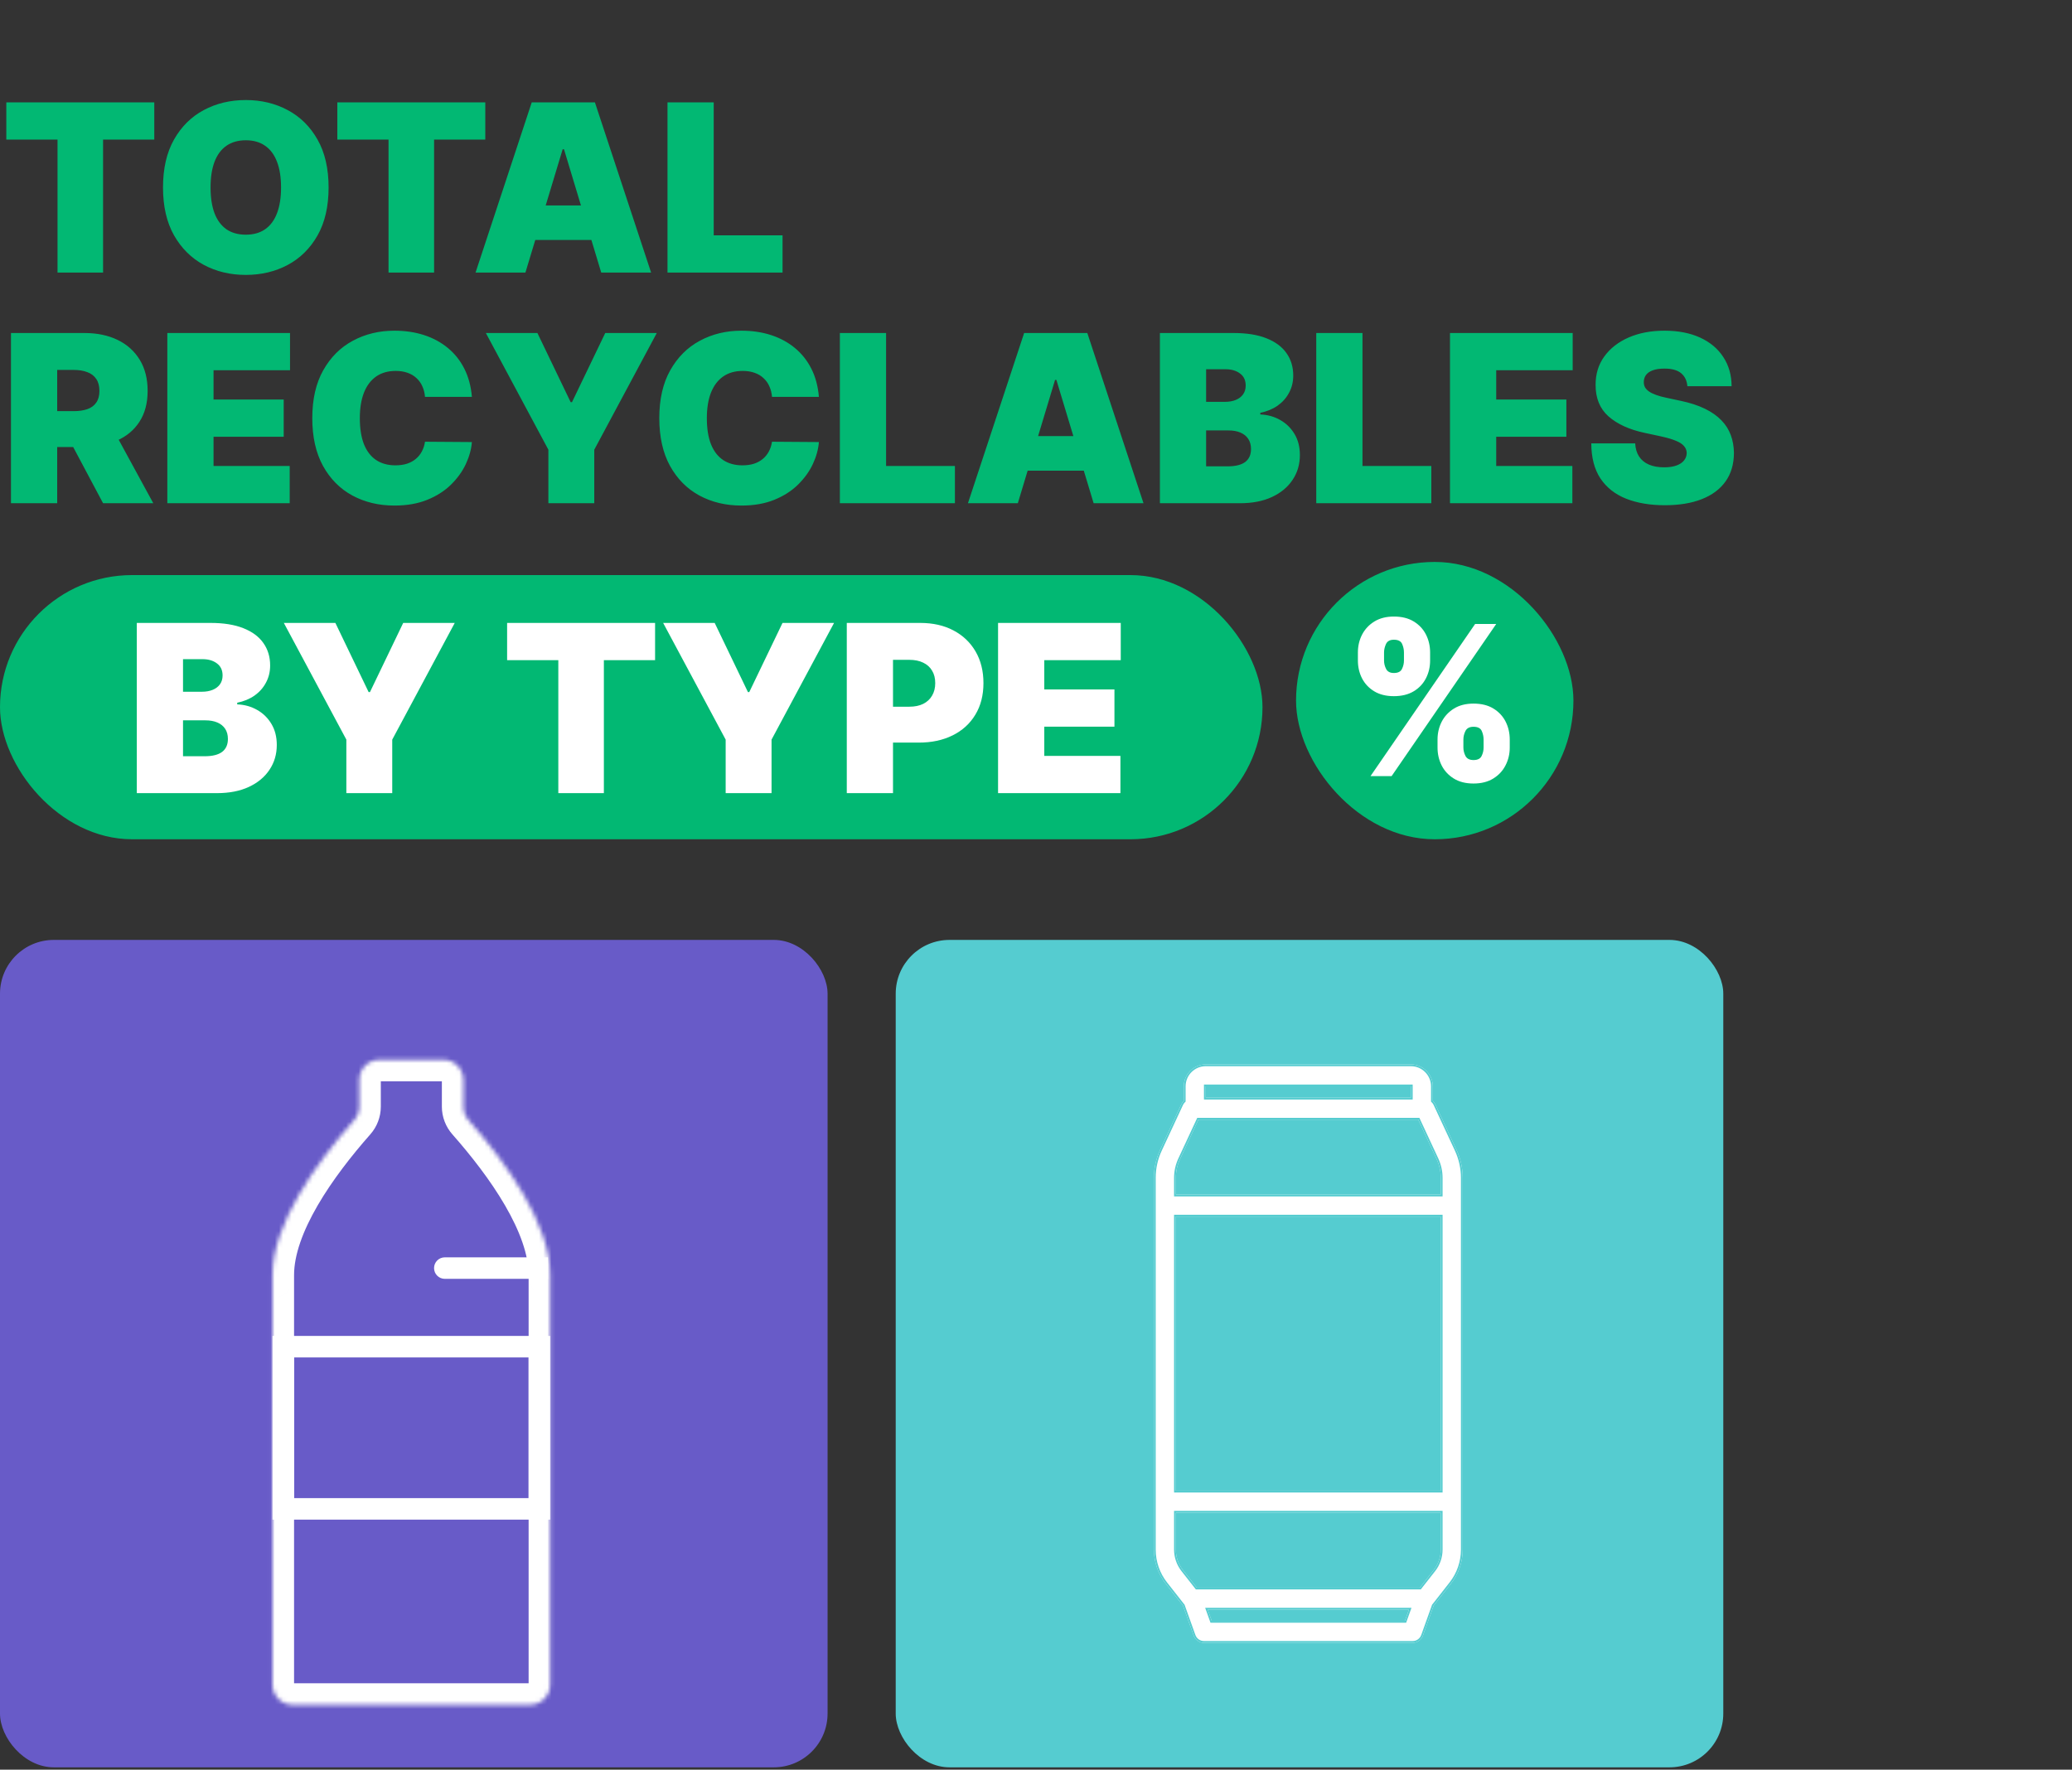 <svg width="494" height="422" viewBox="0 0 494 422" fill="none" xmlns="http://www.w3.org/2000/svg">
<rect x="0" y="0" width="494" height="422" fill="#333333" stroke="none"/>
<path d="M1.506 33.29V24.411H36.784V33.29H24.575V65H13.715V33.29H1.506ZM78.343 44.706C78.343 49.224 77.465 53.036 75.707 56.141C73.95 59.233 71.579 61.578 68.593 63.177C65.607 64.762 62.277 65.555 58.604 65.555C54.904 65.555 51.562 64.756 48.576 63.157C45.603 61.545 43.238 59.193 41.481 56.101C39.737 52.996 38.864 49.198 38.864 44.706C38.864 40.187 39.737 36.382 41.481 33.29C43.238 30.185 45.603 27.84 48.576 26.254C51.562 24.656 54.904 23.856 58.604 23.856C62.277 23.856 65.607 24.656 68.593 26.254C71.579 27.84 73.95 30.185 75.707 33.29C77.465 36.382 78.343 40.187 78.343 44.706ZM67.007 44.706C67.007 42.275 66.683 40.227 66.036 38.562C65.402 36.884 64.457 35.615 63.202 34.757C61.96 33.885 60.427 33.449 58.604 33.449C56.781 33.449 55.241 33.885 53.986 34.757C52.744 35.615 51.8 36.884 51.152 38.562C50.518 40.227 50.201 42.275 50.201 44.706C50.201 47.137 50.518 49.191 51.152 50.869C51.8 52.534 52.744 53.802 53.986 54.674C55.241 55.533 56.781 55.963 58.604 55.963C60.427 55.963 61.96 55.533 63.202 54.674C64.457 53.802 65.402 52.534 66.036 50.869C66.683 49.191 67.007 47.137 67.007 44.706ZM80.424 33.29V24.411H115.702V33.29H103.493V65H92.633V33.29H80.424ZM125.269 65H113.378L126.775 24.411H141.838L155.235 65H143.344L134.465 35.589H134.148L125.269 65ZM123.05 48.986H145.405V57.231H123.05V48.986ZM159.144 65V24.411H170.164V56.121H186.574V65H159.144ZM2.616 120V79.411H20.136C23.148 79.411 25.784 79.96 28.044 81.056C30.303 82.153 32.06 83.732 33.315 85.793C34.571 87.854 35.198 90.325 35.198 93.205C35.198 96.112 34.551 98.563 33.256 100.558C31.974 102.553 30.171 104.059 27.845 105.076C25.533 106.094 22.831 106.603 19.739 106.603H9.275V98.041H17.52C18.815 98.041 19.918 97.882 20.829 97.565C21.754 97.235 22.461 96.713 22.95 95.999C23.452 95.286 23.703 94.355 23.703 93.205C23.703 92.042 23.452 91.098 22.95 90.371C22.461 89.631 21.754 89.089 20.829 88.746C19.918 88.389 18.815 88.211 17.52 88.211H13.635V120H2.616ZM26.398 101.37L36.546 120H24.575L14.666 101.37H26.398ZM39.895 120V79.411H69.147V88.29H50.914V95.266H67.641V104.145H50.914V111.121H69.068V120H39.895ZM112.506 94.632H101.328C101.249 93.707 101.038 92.868 100.694 92.115C100.364 91.362 99.901 90.715 99.307 90.173C98.725 89.618 98.019 89.195 97.186 88.904C96.354 88.6 95.409 88.449 94.352 88.449C92.502 88.449 90.937 88.898 89.655 89.796C88.387 90.695 87.422 91.983 86.761 93.661C86.114 95.339 85.79 97.354 85.79 99.706C85.79 102.19 86.121 104.271 86.781 105.949C87.455 107.613 88.426 108.868 89.695 109.714C90.963 110.546 92.489 110.963 94.273 110.963C95.29 110.963 96.202 110.837 97.008 110.586C97.814 110.322 98.514 109.945 99.109 109.456C99.703 108.968 100.185 108.38 100.555 107.693C100.938 106.992 101.196 106.206 101.328 105.334L112.506 105.413C112.374 107.131 111.892 108.882 111.059 110.665C110.227 112.436 109.044 114.074 107.512 115.58C105.992 117.073 104.109 118.276 101.863 119.187C99.617 120.099 97.008 120.555 94.035 120.555C90.309 120.555 86.966 119.756 84.007 118.157C81.06 116.558 78.728 114.206 77.011 111.101C75.306 107.996 74.454 104.198 74.454 99.706C74.454 95.187 75.326 91.382 77.07 88.29C78.814 85.185 81.166 82.84 84.126 81.254C87.085 79.656 90.388 78.856 94.035 78.856C96.598 78.856 98.957 79.206 101.11 79.907C103.264 80.607 105.153 81.631 106.778 82.979C108.403 84.313 109.712 85.958 110.702 87.913C111.693 89.869 112.295 92.108 112.506 94.632ZM115.84 79.411H128.128L136.056 95.9H136.373L144.3 79.411H156.588L141.684 107.237V120H130.744V107.237L115.84 79.411ZM195.239 94.632H184.061C183.982 93.707 183.771 92.868 183.427 92.115C183.097 91.362 182.635 90.715 182.04 90.173C181.459 89.618 180.752 89.195 179.919 88.904C179.087 88.6 178.142 88.449 177.085 88.449C175.236 88.449 173.67 88.898 172.388 89.796C171.12 90.695 170.155 91.983 169.495 93.661C168.847 95.339 168.524 97.354 168.524 99.706C168.524 102.19 168.854 104.271 169.515 105.949C170.188 107.613 171.159 108.868 172.428 109.714C173.696 110.546 175.222 110.963 177.006 110.963C178.023 110.963 178.935 110.837 179.741 110.586C180.547 110.322 181.247 109.945 181.842 109.456C182.436 108.968 182.919 108.38 183.289 107.693C183.672 106.992 183.929 106.206 184.061 105.334L195.239 105.413C195.107 107.131 194.625 108.882 193.792 110.665C192.96 112.436 191.778 114.074 190.245 115.58C188.725 117.073 186.843 118.276 184.597 119.187C182.35 120.099 179.741 120.555 176.768 120.555C173.042 120.555 169.7 119.756 166.74 118.157C163.794 116.558 161.462 114.206 159.744 111.101C158.039 107.996 157.187 104.198 157.187 99.706C157.187 95.187 158.059 91.382 159.803 88.29C161.547 85.185 163.899 82.84 166.859 81.254C169.818 79.656 173.122 78.856 176.768 78.856C179.331 78.856 181.69 79.206 183.843 79.907C185.997 80.607 187.887 81.631 189.512 82.979C191.137 84.313 192.445 85.958 193.436 87.913C194.427 89.869 195.028 92.108 195.239 94.632ZM200.239 120V79.411H211.258V111.121H227.668V120H200.239ZM242.665 120H230.774L244.172 79.411H259.234L272.631 120H260.74L251.861 90.589H251.544L242.665 120ZM240.446 103.986H262.801V112.231H240.446V103.986ZM276.541 120V79.411H294.14C297.231 79.411 299.828 79.827 301.928 80.66C304.042 81.492 305.635 82.668 306.705 84.188C307.788 85.707 308.33 87.497 308.33 89.558C308.33 91.051 308 92.412 307.339 93.641C306.692 94.87 305.78 95.9 304.604 96.733C303.428 97.552 302.054 98.12 300.482 98.437V98.834C302.226 98.9 303.811 99.342 305.238 100.161C306.665 100.967 307.801 102.084 308.647 103.511C309.493 104.925 309.915 106.589 309.915 108.505C309.915 110.725 309.334 112.7 308.171 114.431C307.022 116.162 305.383 117.523 303.256 118.514C301.129 119.505 298.592 120 295.646 120H276.541ZM287.56 111.2H292.713C294.562 111.2 295.95 110.857 296.875 110.17C297.8 109.47 298.262 108.439 298.262 107.078C298.262 106.127 298.044 105.321 297.608 104.66C297.172 104 296.551 103.498 295.745 103.154C294.952 102.811 293.994 102.639 292.871 102.639H287.56V111.2ZM287.56 95.821H292.079C293.043 95.821 293.895 95.669 294.635 95.365C295.375 95.061 295.95 94.625 296.359 94.057C296.782 93.476 296.994 92.769 296.994 91.937C296.994 90.681 296.544 89.724 295.646 89.063C294.747 88.389 293.611 88.052 292.237 88.052H287.56V95.821ZM313.82 120V79.411H324.839V111.121H341.249V120H313.82ZM345.703 120V79.411H374.955V88.29H356.722V95.266H373.449V104.145H356.722V111.121H374.876V120H345.703ZM402.3 92.095C402.195 90.774 401.699 89.743 400.814 89.004C399.942 88.264 398.614 87.894 396.83 87.894C395.694 87.894 394.763 88.032 394.036 88.31C393.322 88.574 392.794 88.937 392.45 89.4C392.107 89.862 391.929 90.391 391.915 90.985C391.889 91.474 391.975 91.917 392.173 92.313C392.384 92.696 392.715 93.046 393.164 93.364C393.613 93.668 394.188 93.945 394.888 94.196C395.588 94.447 396.421 94.672 397.385 94.87L400.715 95.583C402.961 96.059 404.883 96.687 406.482 97.466C408.081 98.246 409.389 99.164 410.406 100.221C411.424 101.265 412.17 102.441 412.646 103.749C413.135 105.057 413.386 106.484 413.399 108.029C413.386 110.698 412.718 112.958 411.397 114.807C410.076 116.657 408.187 118.064 405.729 119.029C403.285 119.993 400.345 120.476 396.91 120.476C393.382 120.476 390.303 119.954 387.674 118.91C385.058 117.866 383.023 116.261 381.57 114.094C380.13 111.914 379.403 109.126 379.39 105.731H389.854C389.92 106.972 390.231 108.016 390.786 108.862C391.341 109.707 392.12 110.348 393.124 110.784C394.142 111.22 395.351 111.438 396.751 111.438C397.927 111.438 398.911 111.293 399.704 111.002C400.497 110.712 401.098 110.309 401.508 109.793C401.917 109.278 402.129 108.69 402.142 108.029C402.129 107.409 401.924 106.867 401.527 106.404C401.144 105.929 400.51 105.506 399.625 105.136C398.74 104.753 397.544 104.396 396.038 104.066L391.995 103.194C388.401 102.414 385.567 101.113 383.492 99.289C381.431 97.453 380.407 94.949 380.42 91.778C380.407 89.202 381.094 86.949 382.482 85.02C383.882 83.078 385.818 81.565 388.289 80.481C390.772 79.398 393.62 78.856 396.83 78.856C400.107 78.856 402.941 79.405 405.333 80.501C407.724 81.598 409.567 83.144 410.862 85.139C412.17 87.121 412.831 89.439 412.844 92.095H402.3Z" fill="#02B873"/>
<rect y="137.132" width="301" height="63" rx="31.5" fill="#02B873"/>
<path d="M32.616 189.132V148.543H50.215C53.307 148.543 55.903 148.959 58.004 149.792C60.118 150.624 61.71 151.8 62.781 153.32C63.864 154.839 64.406 156.629 64.406 158.691C64.406 160.184 64.075 161.544 63.415 162.773C62.767 164.002 61.856 165.033 60.68 165.865C59.504 166.684 58.13 167.252 56.557 167.569V167.966C58.301 168.032 59.887 168.474 61.314 169.294C62.741 170.1 63.877 171.216 64.723 172.643C65.568 174.057 65.991 175.722 65.991 177.637C65.991 179.857 65.41 181.832 64.247 183.563C63.098 185.294 61.459 186.655 59.332 187.646C57.205 188.637 54.668 189.132 51.721 189.132H32.616ZM43.635 180.333H48.788C50.638 180.333 52.025 179.989 52.95 179.302C53.875 178.602 54.338 177.571 54.338 176.21C54.338 175.259 54.12 174.453 53.684 173.793C53.248 173.132 52.627 172.63 51.821 172.286C51.028 171.943 50.07 171.771 48.947 171.771H43.635V180.333ZM43.635 164.953H48.154C49.119 164.953 49.971 164.801 50.711 164.497C51.451 164.194 52.025 163.758 52.435 163.189C52.858 162.608 53.069 161.901 53.069 161.069C53.069 159.814 52.62 158.856 51.721 158.195C50.823 157.521 49.687 157.184 48.313 157.184H43.635V164.953ZM67.672 148.543H79.96L87.888 165.033H88.205L96.132 148.543H108.42L93.516 176.369V189.132H82.576V176.369L67.672 148.543ZM120.905 157.422V148.543H156.182V157.422H143.974V189.132H133.113V157.422H120.905ZM158.107 148.543H170.394L178.322 165.033H178.639L186.566 148.543H198.854L183.95 176.369V189.132H173.01V176.369L158.107 148.543ZM201.888 189.132V148.543H219.408C222.421 148.543 225.057 149.138 227.316 150.327C229.575 151.516 231.333 153.187 232.588 155.341C233.843 157.495 234.471 160.012 234.471 162.892C234.471 165.799 233.823 168.316 232.528 170.443C231.247 172.57 229.443 174.209 227.118 175.358C224.806 176.508 222.104 177.082 219.012 177.082H208.547V168.521H216.792C218.087 168.521 219.19 168.296 220.102 167.847C221.027 167.384 221.734 166.73 222.222 165.885C222.725 165.039 222.976 164.042 222.976 162.892C222.976 161.729 222.725 160.738 222.222 159.919C221.734 159.087 221.027 158.453 220.102 158.017C219.19 157.567 218.087 157.343 216.792 157.343H212.908V189.132H201.888ZM237.955 189.132V148.543H267.208V157.422H248.975V164.398H265.702V173.277H248.975V180.253H267.129V189.132H237.955Z" fill="white"/>
<rect x="309" y="134" width="66.132" height="66.132" rx="33.066" fill="#02B873"/>
<path d="M342.733 178.265V176.352C342.733 174.817 343.063 173.4 343.725 172.101C344.398 170.802 345.372 169.757 346.647 168.966C347.922 168.175 349.475 167.779 351.305 167.779C353.183 167.779 354.759 168.169 356.034 168.948C357.321 169.728 358.295 170.767 358.957 172.066C359.618 173.364 359.949 174.793 359.949 176.352V178.265C359.949 179.8 359.612 181.217 358.939 182.515C358.278 183.814 357.304 184.859 356.017 185.65C354.73 186.442 353.159 186.837 351.305 186.837C349.451 186.837 347.887 186.442 346.612 185.65C345.336 184.859 344.368 183.814 343.707 182.515C343.058 181.217 342.733 179.8 342.733 178.265ZM348.896 176.352V178.265C348.896 178.938 349.062 179.605 349.392 180.266C349.735 180.915 350.372 181.24 351.305 181.24C352.285 181.24 352.929 180.921 353.236 180.284C353.555 179.646 353.714 178.973 353.714 178.265V176.352C353.714 175.643 353.566 174.958 353.271 174.297C352.976 173.636 352.321 173.305 351.305 173.305C350.372 173.305 349.735 173.636 349.392 174.297C349.062 174.958 348.896 175.643 348.896 176.352ZM323.746 157.507V155.594C323.746 154.035 324.082 152.606 324.755 151.307C325.44 150.009 326.42 148.969 327.696 148.19C328.971 147.411 330.512 147.021 332.318 147.021C334.196 147.021 335.772 147.411 337.047 148.19C338.334 148.969 339.309 150.009 339.97 151.307C340.631 152.606 340.962 154.035 340.962 155.594V157.507C340.962 159.065 340.625 160.488 339.952 161.775C339.291 163.062 338.317 164.089 337.03 164.857C335.743 165.624 334.172 166.008 332.318 166.008C330.465 166.008 328.9 165.618 327.625 164.839C326.349 164.06 325.381 163.027 324.72 161.74C324.071 160.453 323.746 159.042 323.746 157.507ZM329.98 155.594V157.507C329.98 158.215 330.146 158.888 330.476 159.526C330.807 160.163 331.421 160.482 332.318 160.482C333.298 160.482 333.942 160.163 334.249 159.526C334.568 158.888 334.727 158.215 334.727 157.507V155.594C334.727 154.885 334.58 154.2 334.284 153.539C333.989 152.878 333.334 152.547 332.318 152.547C331.386 152.547 330.76 152.89 330.441 153.575C330.134 154.248 329.98 154.921 329.98 155.594ZM326.757 185.066L351.695 148.792H356.725L331.787 185.066H326.757Z" fill="white"/>
<rect y="224.132" width="197.308" height="197.306" rx="12.825" fill="#685BC8"/>
<rect x="67.546" y="321.129" width="61.051" height="38.676" stroke="white" stroke-width="5.13"/>
<path d="M106.051 304.954C104.634 304.954 103.486 303.805 103.486 302.389C103.486 300.972 104.634 299.824 106.051 299.824V304.954ZM128.085 299.824H130.65V304.954H128.085V299.824ZM106.051 299.824H128.085V304.954H106.051V299.824Z" fill="white"/>
<mask id="path-9-inside-1_156_164" fill="white">
<path fill-rule="evenodd" clip-rule="evenodd" d="M85.662 257.506C85.662 254.86 87.807 252.716 90.453 252.716H105.689C108.334 252.716 110.479 254.86 110.479 257.506V263.893C110.479 265.079 110.919 266.218 111.703 267.107C120.823 277.444 131.161 291.851 131.161 304.041C131.161 304.141 131.161 304.24 131.161 304.34C131.161 304.34 131.161 304.341 131.161 304.341C131.161 304.341 131.162 304.341 131.162 304.341V401.73C131.162 404.376 129.017 406.52 126.371 406.52H69.77C67.125 406.52 64.98 404.376 64.98 401.73V304.341C64.98 304.341 64.98 304.341 64.981 304.341C64.981 304.341 64.981 304.341 64.981 304.34C64.98 304.241 64.98 304.141 64.98 304.041C64.98 291.851 75.318 277.445 84.438 267.107C85.222 266.218 85.662 265.079 85.662 263.893V257.506Z"/>
</mask>
<path d="M64.981 304.34L70.111 304.308L64.981 304.34ZM131.161 304.34L126.031 304.308L131.161 304.34ZM111.703 267.107L107.857 270.501L111.703 267.107ZM84.438 267.107L80.591 263.714L84.438 267.107ZM105.689 247.586H90.453V257.846H105.689V247.586ZM115.609 263.893V257.506H105.349V263.893H115.609ZM107.857 270.501C112.295 275.532 116.923 281.437 120.415 287.454C123.962 293.566 126.031 299.276 126.031 304.041H136.291C136.291 296.616 133.192 289.028 129.289 282.304C125.332 275.487 120.231 269.019 115.55 263.713L107.857 270.501ZM126.031 304.041C126.031 304.13 126.031 304.219 126.031 304.308L136.29 304.372C136.291 304.262 136.291 304.151 136.291 304.041H126.031ZM136.292 401.73V304.341H126.032V401.73H136.292ZM69.77 411.65H126.371V401.39H69.77V411.65ZM59.85 304.341V401.73H70.11V304.341H59.85ZM70.111 304.308C70.11 304.219 70.11 304.13 70.11 304.041H59.85C59.85 304.151 59.85 304.262 59.851 304.372L70.111 304.308ZM70.11 304.041C70.11 299.276 72.179 293.566 75.726 287.455C79.218 281.437 83.846 275.532 88.285 270.501L80.591 263.714C75.91 269.02 70.809 275.487 66.852 282.305C62.95 289.028 59.85 296.616 59.85 304.041H70.11ZM80.532 257.506V263.893H90.792V257.506H80.532ZM64.981 309.471C67.826 309.471 70.129 307.154 70.111 304.308L59.851 304.372C59.833 301.527 62.135 299.211 64.981 299.211V309.471ZM70.11 304.341C70.11 307.174 67.814 309.471 64.981 309.471V299.211C62.147 299.211 59.85 301.508 59.85 304.341H70.11ZM69.77 401.39C69.958 401.39 70.11 401.542 70.11 401.73H59.85C59.85 407.209 64.292 411.65 69.77 411.65V401.39ZM126.032 401.73C126.032 401.542 126.184 401.39 126.371 401.39V411.65C131.85 411.65 136.292 407.209 136.292 401.73H126.032ZM126.031 304.308C126.013 307.154 128.315 309.471 131.161 309.471V299.211C134.006 299.211 136.308 301.527 136.29 304.372L126.031 304.308ZM105.349 263.893C105.349 266.356 106.264 268.695 107.857 270.501L115.55 263.713C115.575 263.741 115.609 263.802 115.609 263.893H105.349ZM90.453 247.586C84.974 247.586 80.532 252.027 80.532 257.506H90.792C90.792 257.694 90.64 257.846 90.453 257.846V247.586ZM131.161 309.471C128.366 309.471 126.032 307.211 126.032 304.341H136.292C136.292 301.471 133.957 299.211 131.161 299.211V309.471ZM88.285 270.501C89.878 268.695 90.792 266.356 90.792 263.893H80.532C80.532 263.802 80.567 263.741 80.591 263.714L88.285 270.501ZM105.689 257.846C105.501 257.846 105.349 257.694 105.349 257.506H115.609C115.609 252.027 111.168 247.586 105.689 247.586V257.846Z" fill="white" mask="url(#path-9-inside-1_156_164)"/>
<mask id="path-11-inside-2_156_164" fill="white">
<rect x="79.879" y="239.051" width="35.558" height="19.483" rx="2.874"/>
</mask>
<rect x="79.879" y="239.051" width="35.558" height="19.483" rx="2.874" fill="#685BC8" stroke="white" stroke-width="10.26" mask="url(#path-11-inside-2_156_164)"/>
<rect x="213.553" y="224.132" width="197.308" height="197.306" rx="12.825" fill="#55CCD0"/>
<path d="M342.171 263.267C342.035 262.973 341.834 262.729 341.61 262.511V259.048C341.61 256.164 339.264 253.818 336.379 253.818H287.472C284.588 253.818 282.242 256.164 282.242 259.048V262.509C282.017 262.728 281.816 262.973 281.679 263.267L276.578 274.232C275.62 276.29 275.113 278.578 275.113 280.85V369.531C275.113 372.445 276.104 375.313 277.903 377.604L281.993 382.814C282.004 382.828 282.023 382.833 282.034 382.847L284.599 390.018C284.971 391.058 285.957 391.752 287.061 391.752H336.791C337.895 391.752 338.881 391.058 339.252 390.018L341.817 382.848C341.829 382.834 341.848 382.829 341.86 382.814L345.949 377.604C347.748 375.313 348.739 372.445 348.739 369.534V280.85C348.739 278.582 348.232 276.294 347.274 274.232L342.171 263.267ZM287.472 259.048H336.379V261.755H287.472V259.048ZM334.948 386.522H288.904L287.937 383.82H335.915L334.948 386.522ZM343.508 369.534C343.508 371.281 342.913 372.999 341.834 374.376L338.531 378.585H285.322L282.018 374.376C280.939 372.999 280.344 371.281 280.344 369.531V360.705H343.508V369.534ZM343.508 355.475H280.344V290.097H343.508V355.475ZM343.508 284.867H280.344V280.85C280.344 279.336 280.681 277.811 281.32 276.438L285.718 266.985H338.133L342.532 276.437C343.17 277.812 343.508 279.338 343.508 280.85V284.867Z" fill="white"/>
<path fill-rule="evenodd" clip-rule="evenodd" d="M341.182 262.691V259.048C341.182 256.4 339.028 254.245 336.379 254.245H287.472C284.824 254.245 282.67 256.4 282.67 259.048V262.69L282.54 262.816C282.337 263.013 282.174 263.216 282.067 263.447L276.966 274.412C276.034 276.414 275.541 278.641 275.541 280.85V369.531C275.541 372.35 276.5 375.125 278.24 377.34L282.297 382.508C282.316 382.524 282.341 382.547 282.365 382.576L282.412 382.634L285.002 389.874L284.599 390.018L282.034 382.847C282.029 382.84 282.021 382.835 282.014 382.831C282.006 382.826 281.999 382.821 281.993 382.814L277.903 377.604C276.104 375.313 275.113 372.445 275.113 369.531V280.85C275.113 278.578 275.62 276.29 276.578 274.232L281.679 263.267C281.816 262.973 282.017 262.728 282.242 262.509V259.048C282.242 256.164 284.588 253.818 287.472 253.818H336.379C339.264 253.818 341.61 256.164 341.61 259.048V262.511C341.834 262.729 342.035 262.973 342.171 263.267L347.274 274.232C348.232 276.294 348.739 278.582 348.739 280.85V369.534C348.739 372.445 347.748 375.313 345.949 377.604L341.86 382.814C341.854 382.821 341.846 382.826 341.838 382.832C341.83 382.836 341.823 382.841 341.817 382.848L339.252 390.018L338.85 389.874L341.44 382.634L341.487 382.577C341.512 382.547 341.537 382.524 341.557 382.508L345.612 377.34C347.352 375.125 348.311 372.35 348.311 369.534V280.85C348.311 278.645 347.818 276.418 346.886 274.412L341.784 263.447C341.676 263.217 341.514 263.014 341.312 262.817L341.182 262.691ZM341.524 382.55C341.524 382.55 341.524 382.549 341.524 382.549L341.524 382.55ZM339.252 390.018L338.85 389.874C338.539 390.743 337.714 391.325 336.791 391.325H287.061C286.137 391.325 285.313 390.743 285.002 389.874L284.599 390.018C284.971 391.058 285.957 391.752 287.061 391.752H336.791C337.895 391.752 338.881 391.058 339.252 390.018ZM287.045 258.621H336.807V262.183H287.045V258.621ZM335.249 386.949H288.603L287.33 383.393H336.522L335.249 386.949ZM342.171 374.64L338.739 379.012H285.114L281.681 374.64C280.543 373.188 279.916 371.377 279.916 369.531V360.278H343.936V369.534C343.936 371.377 343.308 373.188 342.171 374.64ZM343.936 355.903H279.916V289.67H343.936V355.903ZM343.936 285.295H279.916V280.85C279.916 279.273 280.267 277.687 280.933 276.258L285.445 266.558H338.405L342.919 276.257C343.584 277.688 343.936 279.276 343.936 280.85V285.295ZM281.32 276.438C280.681 277.811 280.344 279.336 280.344 280.85V284.867H343.508V280.85C343.508 279.338 343.17 277.812 342.532 276.437L338.133 266.985H285.718L281.32 276.438ZM335.915 383.82L334.948 386.522H288.904L287.937 383.82H335.915ZM282.018 374.376C280.939 372.999 280.344 371.281 280.344 369.531V360.705H343.508V369.534C343.508 371.281 342.913 372.999 341.834 374.376L338.531 378.585H285.322L282.018 374.376ZM287.472 259.048V261.755H336.379V259.048H287.472ZM343.508 355.475V290.097H280.344V355.475H343.508Z" fill="#55CCD0"/>
</svg>
